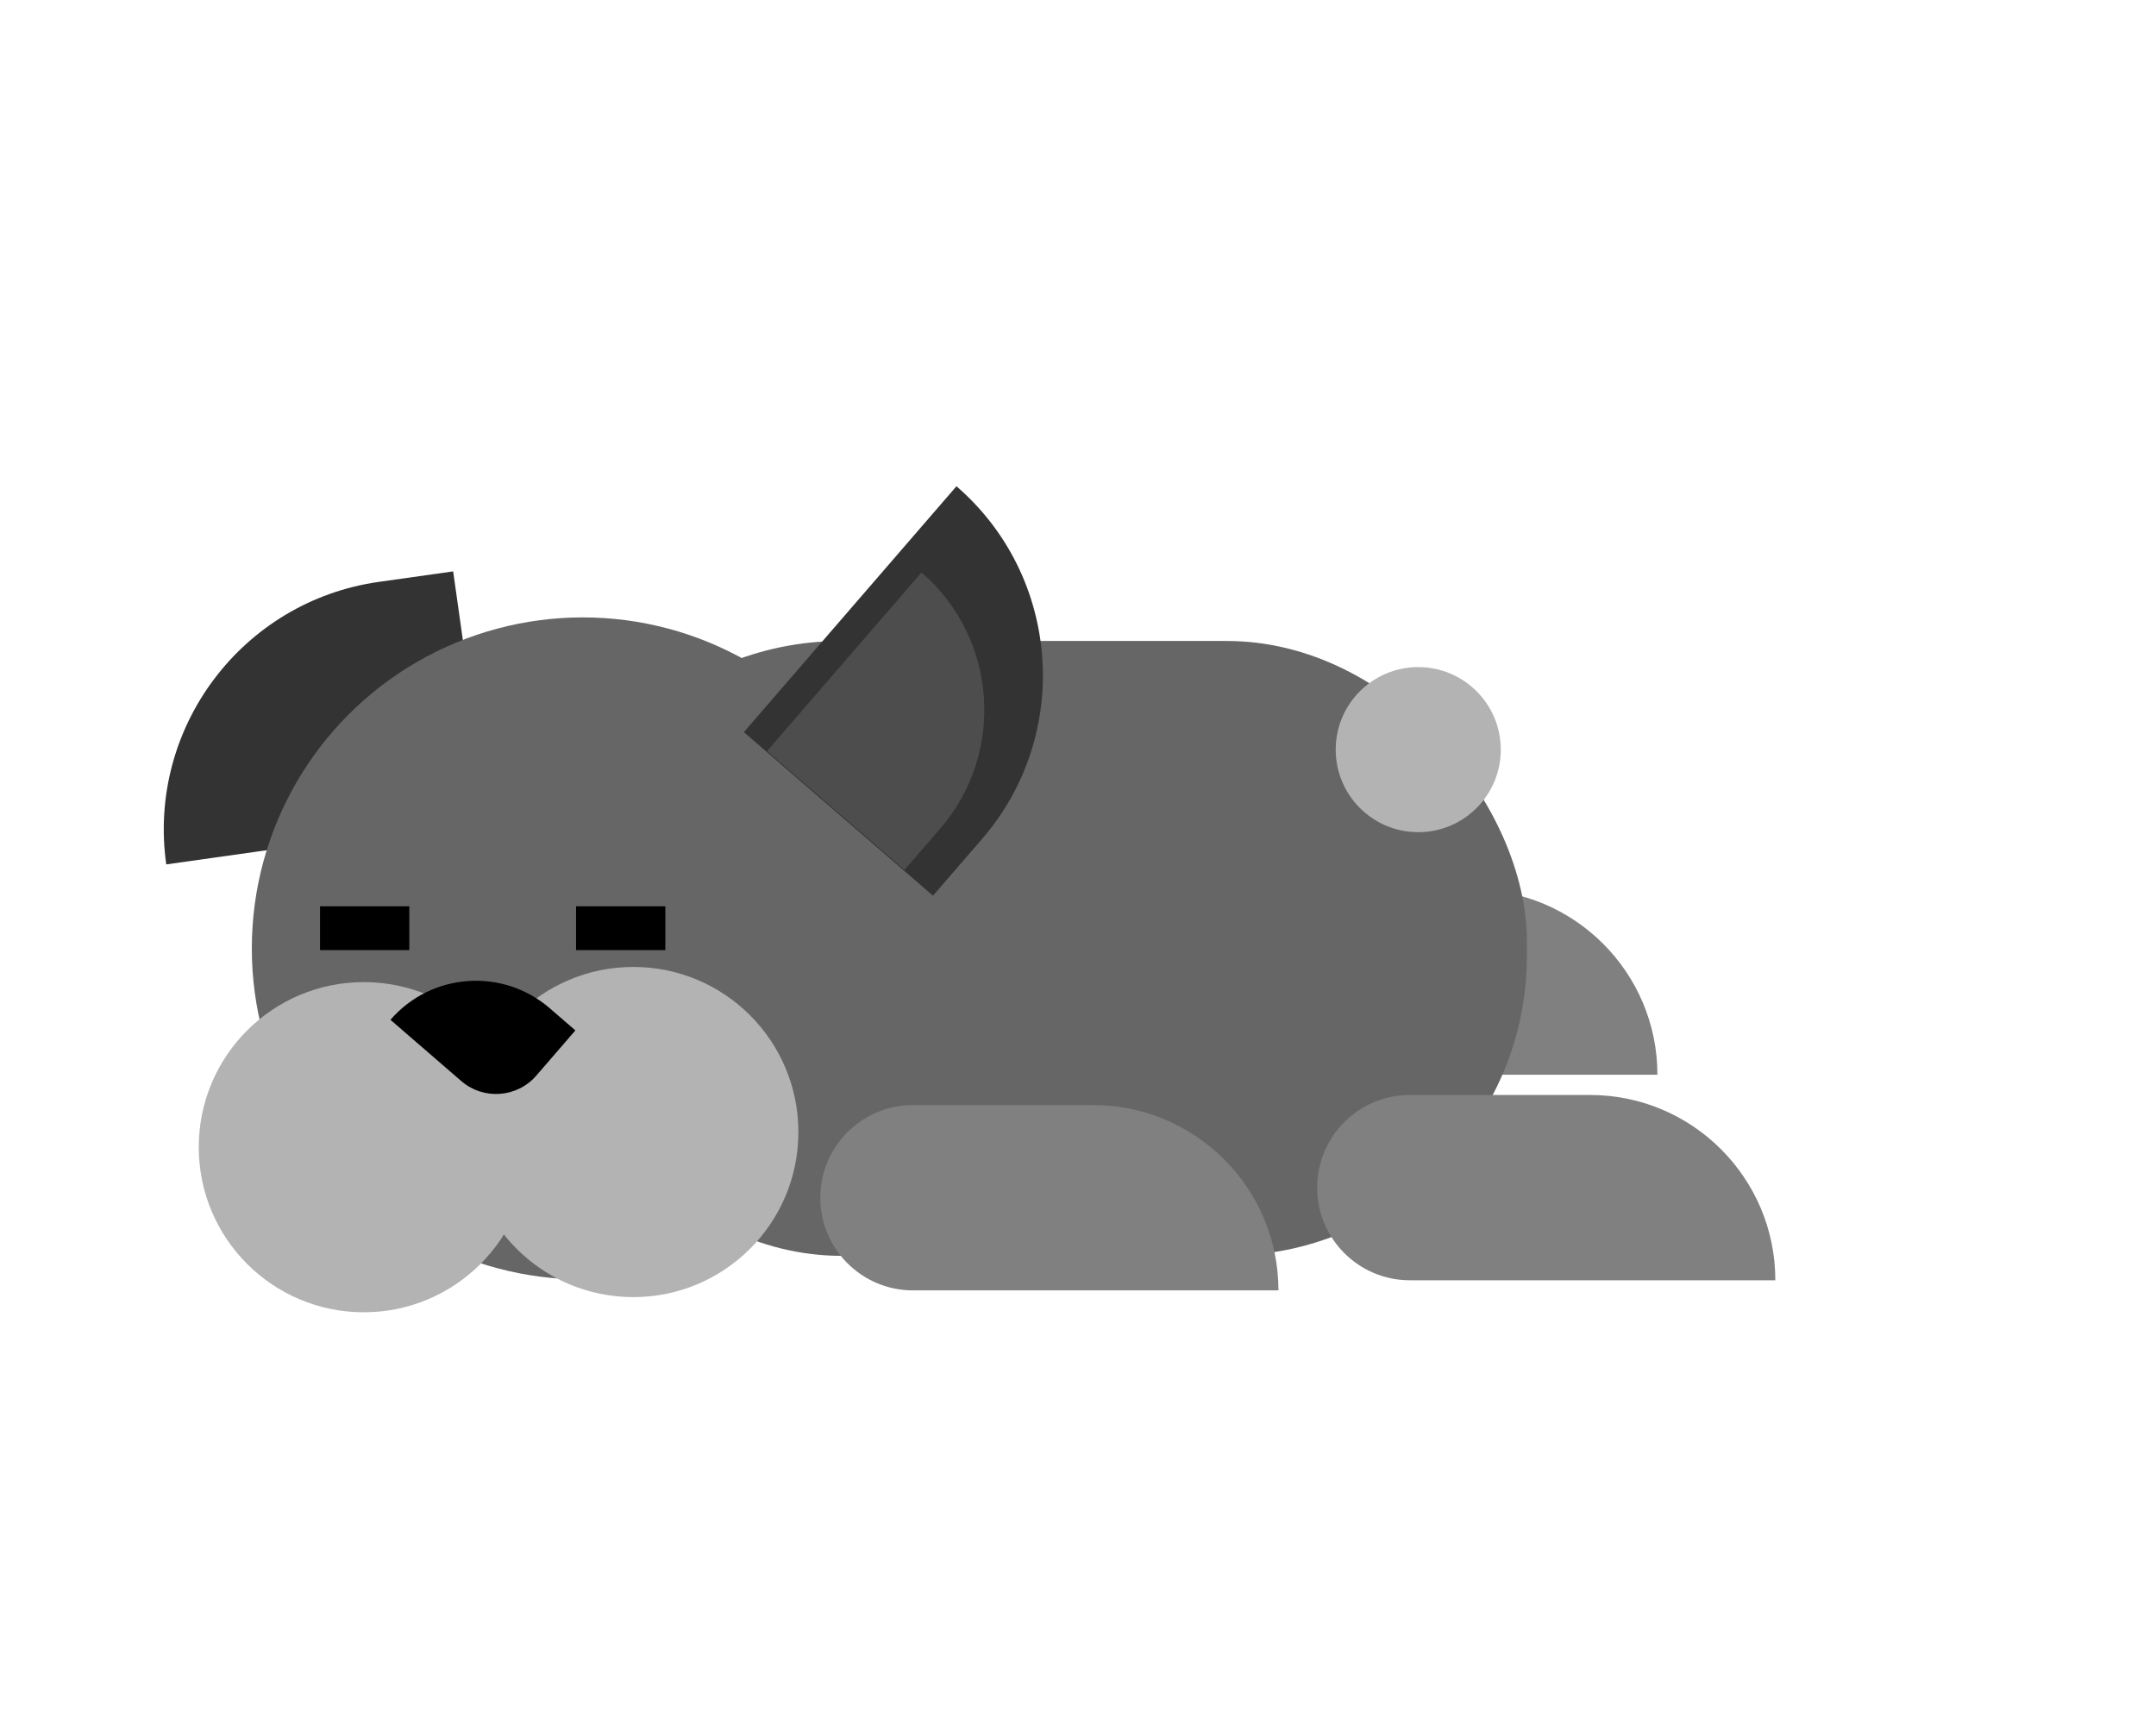 <?xml version="1.0" encoding="UTF-8"?><svg id="Layer_2" xmlns="http://www.w3.org/2000/svg" viewBox="0 0 1280 1024"><defs><style>.cls-1{fill:#4d4d4d;}.cls-2{fill:#333;}.cls-3{fill:gray;}.cls-4{fill:#b3b3b3;}.cls-5{fill:#666;}</style></defs><path class="cls-2" d="M109.66,329.69h0c81.93,0,148.44,66.51,148.44,148.44v44.53H109.66v-192.97h0Z" transform="translate(-212.44 667.77) rotate(-98.03)"/><path class="cls-3" d="M767,528h107c60.71,0,110,49.29,110,110h-217c-30.36,0-55-24.64-55-55h0c0-30.36,24.64-55,55-55Z"/><rect class="cls-5" x="321.5" y="380.5" width="585" height="365" rx="178.13" ry="178.13"/><circle class="cls-5" cx="346" cy="563" r="196.5"/><circle class="cls-4" cx="216" cy="681" r="98"/><circle class="cls-4" cx="842" cy="445" r="49"/><circle class="cls-4" cx="376" cy="672" r="98"/><path class="cls-3" d="M542,656h107c60.71,0,110,49.29,110,110h-217c-30.36,0-55-24.64-55-55h0c0-30.36,24.64-55,55-55Z"/><path class="cls-3" d="M837,650h107c60.71,0,110,49.29,110,110h-217c-30.36,0-55-24.64-55-55h0c0-30.36,24.64-55,55-55Z"/><path class="cls-2" d="M486.66,313.69h0c81.93,0,148.44,66.51,148.44,148.44v44.53h-148.44v-192.97h0Z" transform="translate(404.9 -266.95) rotate(40.85)"/><path class="cls-1" d="M488.1,358.01h0c59.53,0,107.86,48.33,107.86,107.86v32.36h-107.86v-140.22h0Z" transform="translate(412.05 -250.25) rotate(40.85)"/><path d="M253.18,564.95h0c37,0,67.05,30.04,67.05,67.05v20.11h-35.45c-17.44,0-31.6-14.16-31.6-31.6v-55.56h0Z" transform="translate(-361.13 427.37) rotate(-49.15)"/><rect x="190" y="538" width="53" height="26"/><rect x="342" y="538" width="53" height="26"/></svg>